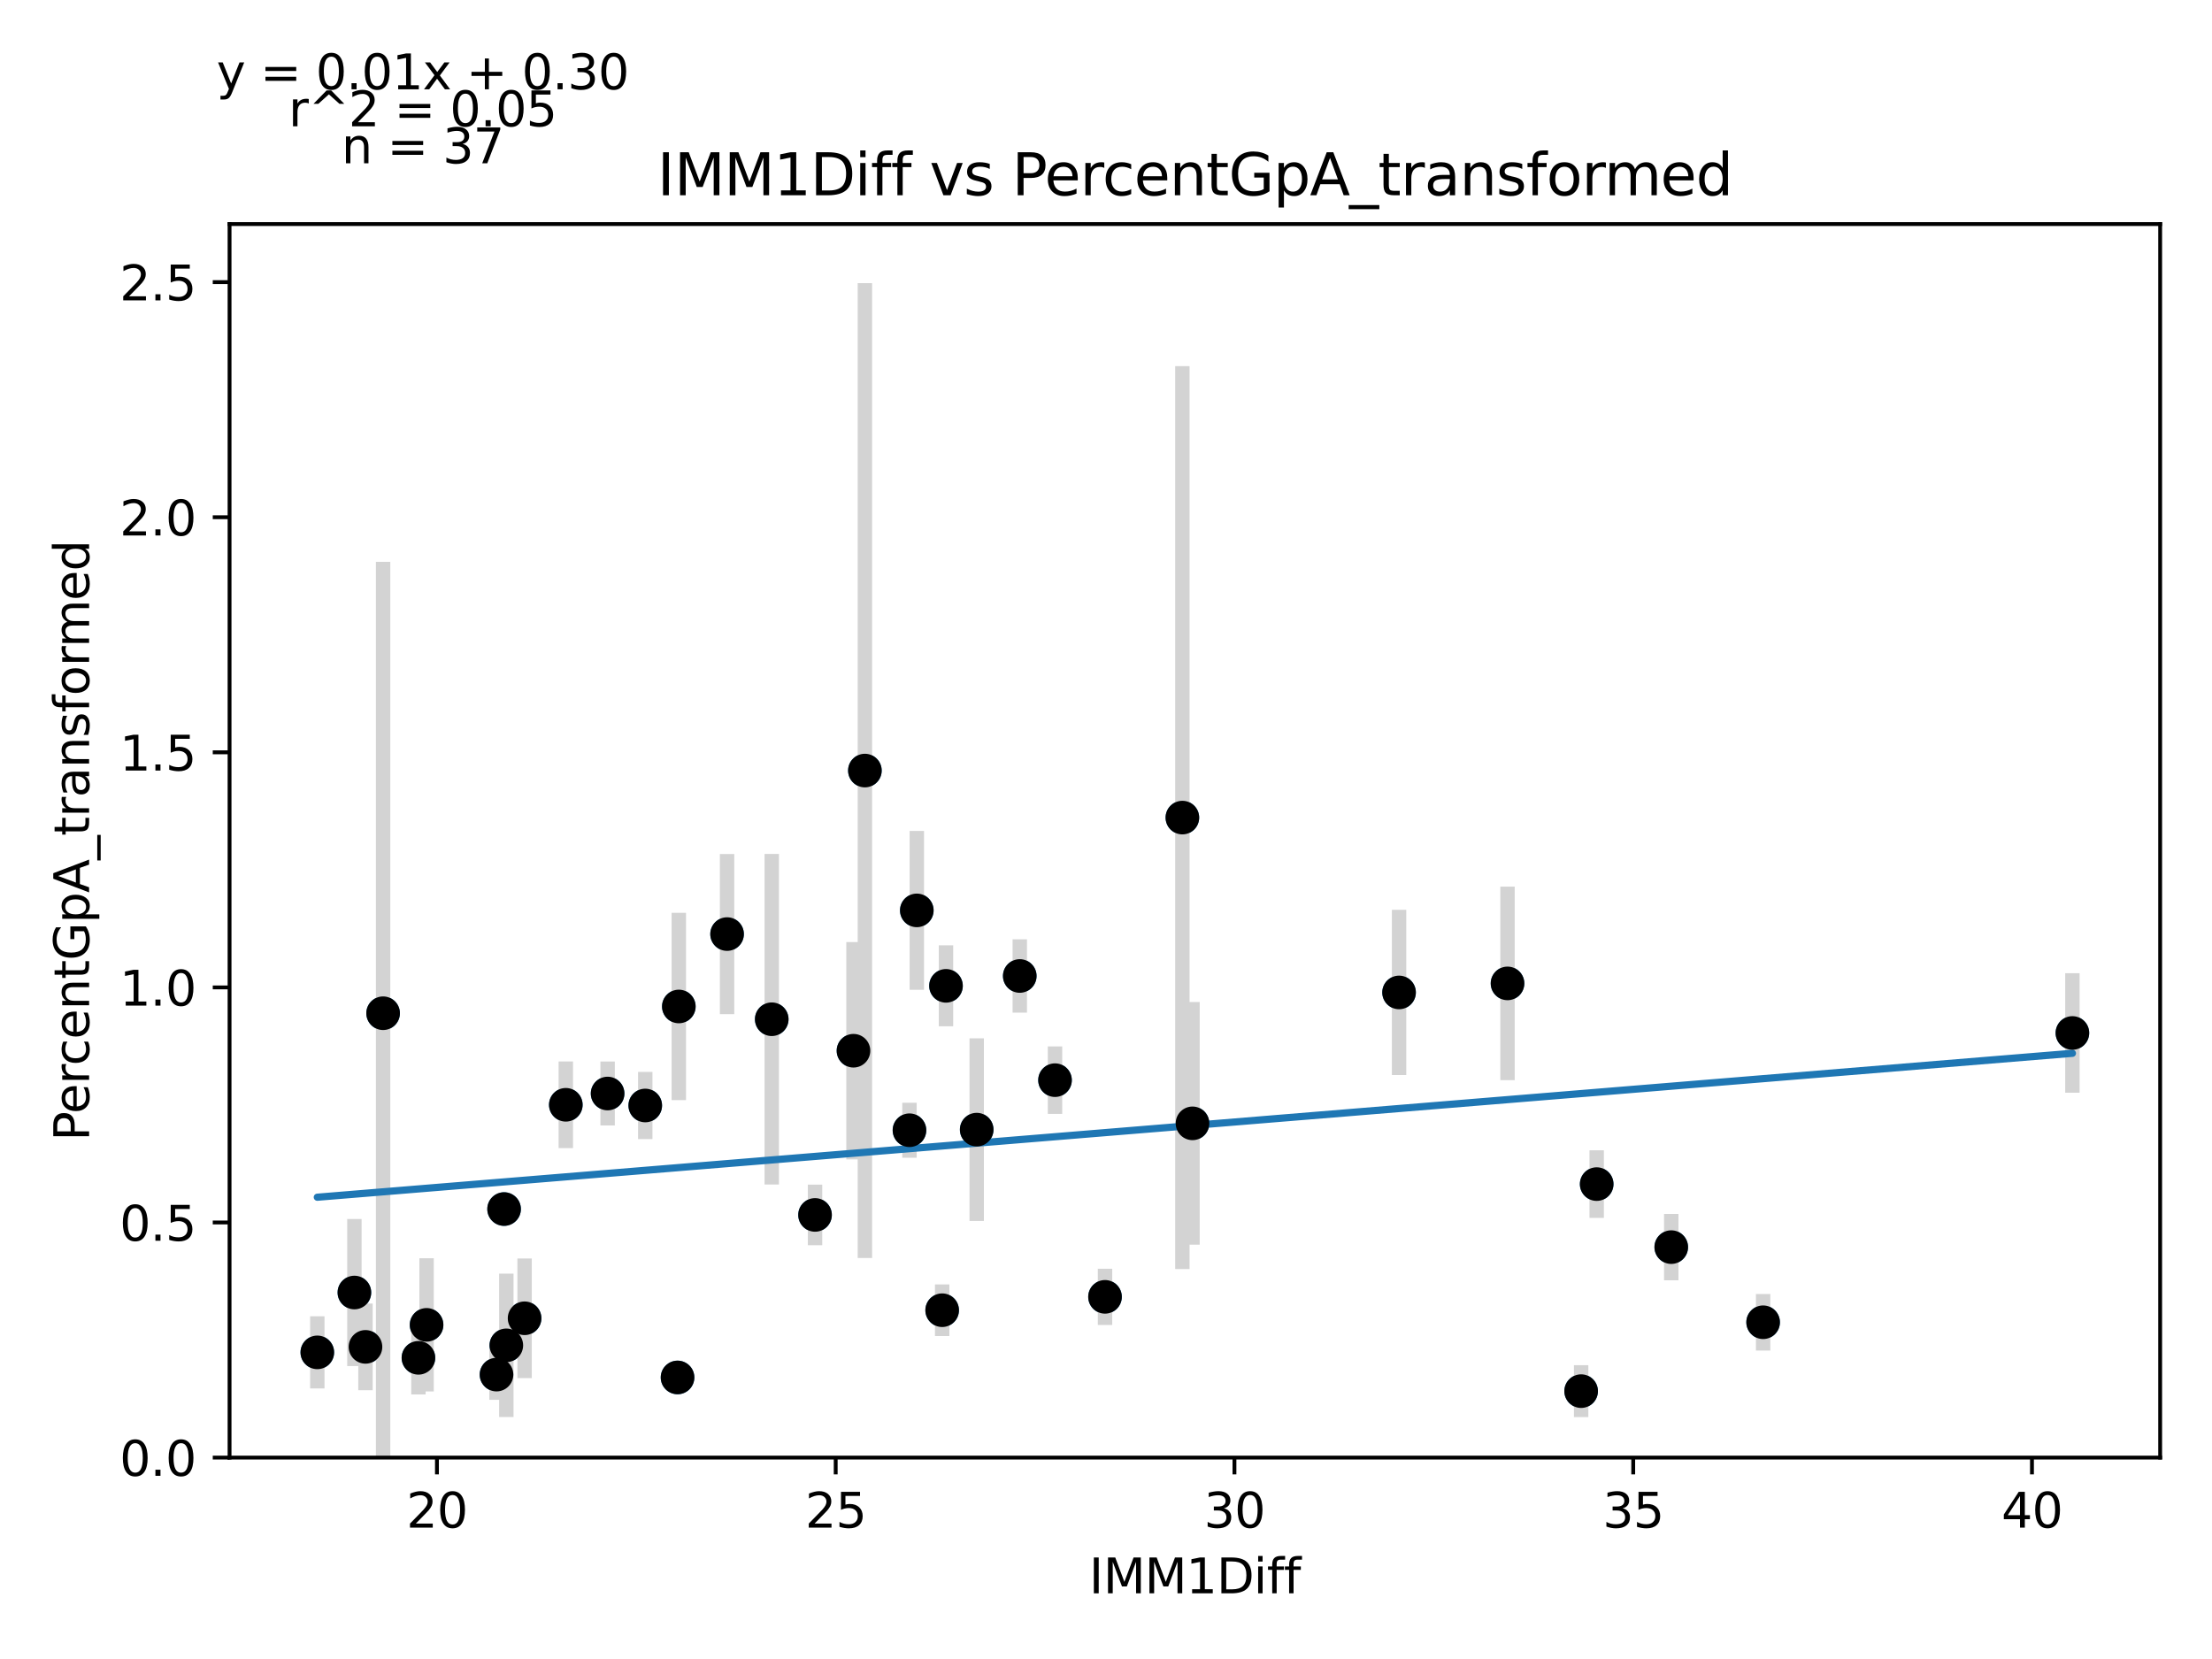 <?xml version="1.0" encoding="utf-8" standalone="no"?>
<!DOCTYPE svg PUBLIC "-//W3C//DTD SVG 1.1//EN"
  "http://www.w3.org/Graphics/SVG/1.1/DTD/svg11.dtd">
<svg xmlns:xlink="http://www.w3.org/1999/xlink" width="460.8pt" height="345.6pt" viewBox="0 0 460.8 345.6" xmlns="http://www.w3.org/2000/svg" version="1.1">
 <defs>
  <style type="text/css">*{stroke-linejoin: round; stroke-linecap: butt}</style>
 </defs>
 <g id="figure_1">
  <g id="patch_1">
   <path d="M 0 345.6 
L 460.8 345.6 
L 460.8 0 
L 0 0 
z
" style="fill: #ffffff"/>
  </g>
  <g id="axes_1">
   <g id="patch_2">
    <path d="M 47.821 303.64 
L 450 303.64 
L 450 46.676 
L 47.821 46.676 
z
" style="fill: #ffffff"/>
   </g>
   <g id="PathCollection_1">
    <defs>
     <path id="m884c572cc9" d="M 0 3 
C 0.796 3 1.559 2.684 2.121 2.121 
C 2.684 1.559 3 0.796 3 0 
C 3 -0.796 2.684 -1.559 2.121 -2.121 
C 1.559 -2.684 0.796 -3 0 -3 
C -0.796 -3 -1.559 -2.684 -2.121 -2.121 
C -2.684 -1.559 -3 -0.796 -3 0 
C -3 0.796 -2.684 1.559 -2.121 2.121 
C -1.559 2.684 -0.796 3 0 3 
z
" style="stroke: #1f77b4"/>
    </defs>
    <g clip-path="url(#p284234afa8)">
     <use xlink:href="#m884c572cc9" x="212.435" y="203.315" style="fill: #1f77b4; stroke: #1f77b4"/>
     <use xlink:href="#m884c572cc9" x="177.796" y="218.887" style="fill: #1f77b4; stroke: #1f77b4"/>
     <use xlink:href="#m884c572cc9" x="141.412" y="209.668" style="fill: #1f77b4; stroke: #1f77b4"/>
     <use xlink:href="#m884c572cc9" x="73.827" y="269.255" style="fill: #1f77b4; stroke: #1f77b4"/>
     <use xlink:href="#m884c572cc9" x="160.767" y="212.327" style="fill: #1f77b4; stroke: #1f77b4"/>
     <use xlink:href="#m884c572cc9" x="151.463" y="194.586" style="fill: #1f77b4; stroke: #1f77b4"/>
     <use xlink:href="#m884c572cc9" x="332.619" y="246.67" style="fill: #1f77b4; stroke: #1f77b4"/>
     <use xlink:href="#m884c572cc9" x="79.808" y="211.074" style="fill: #1f77b4; stroke: #1f77b4"/>
     <use xlink:href="#m884c572cc9" x="367.291" y="275.45" style="fill: #1f77b4; stroke: #1f77b4"/>
     <use xlink:href="#m884c572cc9" x="87.168" y="282.86" style="fill: #1f77b4; stroke: #1f77b4"/>
     <use xlink:href="#m884c572cc9" x="230.195" y="270.156" style="fill: #1f77b4; stroke: #1f77b4"/>
     <use xlink:href="#m884c572cc9" x="169.788" y="253.091" style="fill: #1f77b4; stroke: #1f77b4"/>
     <use xlink:href="#m884c572cc9" x="180.172" y="160.523" style="fill: #1f77b4; stroke: #1f77b4"/>
     <use xlink:href="#m884c572cc9" x="203.464" y="235.323" style="fill: #1f77b4; stroke: #1f77b4"/>
     <use xlink:href="#m884c572cc9" x="246.311" y="170.32" style="fill: #1f77b4; stroke: #1f77b4"/>
     <use xlink:href="#m884c572cc9" x="76.137" y="280.577" style="fill: #1f77b4; stroke: #1f77b4"/>
     <use xlink:href="#m884c572cc9" x="117.87" y="230.148" style="fill: #1f77b4; stroke: #1f77b4"/>
     <use xlink:href="#m884c572cc9" x="314.045" y="204.86" style="fill: #1f77b4; stroke: #1f77b4"/>
     <use xlink:href="#m884c572cc9" x="189.459" y="235.449" style="fill: #1f77b4; stroke: #1f77b4"/>
     <use xlink:href="#m884c572cc9" x="88.863" y="275.991" style="fill: #1f77b4; stroke: #1f77b4"/>
     <use xlink:href="#m884c572cc9" x="248.421" y="234.013" style="fill: #1f77b4; stroke: #1f77b4"/>
     <use xlink:href="#m884c572cc9" x="329.379" y="289.8" style="fill: #1f77b4; stroke: #1f77b4"/>
     <use xlink:href="#m884c572cc9" x="66.102" y="281.723" style="fill: #1f77b4; stroke: #1f77b4"/>
     <use xlink:href="#m884c572cc9" x="126.576" y="227.8" style="fill: #1f77b4; stroke: #1f77b4"/>
     <use xlink:href="#m884c572cc9" x="219.779" y="225.018" style="fill: #1f77b4; stroke: #1f77b4"/>
     <use xlink:href="#m884c572cc9" x="109.281" y="274.621" style="fill: #1f77b4; stroke: #1f77b4"/>
     <use xlink:href="#m884c572cc9" x="105.011" y="251.868" style="fill: #1f77b4; stroke: #1f77b4"/>
     <use xlink:href="#m884c572cc9" x="196.27" y="272.943" style="fill: #1f77b4; stroke: #1f77b4"/>
     <use xlink:href="#m884c572cc9" x="291.45" y="206.743" style="fill: #1f77b4; stroke: #1f77b4"/>
     <use xlink:href="#m884c572cc9" x="431.719" y="215.186" style="fill: #1f77b4; stroke: #1f77b4"/>
     <use xlink:href="#m884c572cc9" x="197.068" y="205.369" style="fill: #1f77b4; stroke: #1f77b4"/>
     <use xlink:href="#m884c572cc9" x="105.477" y="280.258" style="fill: #1f77b4; stroke: #1f77b4"/>
     <use xlink:href="#m884c572cc9" x="134.418" y="230.295" style="fill: #1f77b4; stroke: #1f77b4"/>
     <use xlink:href="#m884c572cc9" x="348.152" y="259.798" style="fill: #1f77b4; stroke: #1f77b4"/>
     <use xlink:href="#m884c572cc9" x="103.433" y="286.353" style="fill: #1f77b4; stroke: #1f77b4"/>
     <use xlink:href="#m884c572cc9" x="141.146" y="286.948" style="fill: #1f77b4; stroke: #1f77b4"/>
     <use xlink:href="#m884c572cc9" x="190.987" y="189.651" style="fill: #1f77b4; stroke: #1f77b4"/>
    </g>
   </g>
   <g id="matplotlib.axis_1">
    <g id="xtick_1">
     <g id="line2d_1">
      <defs>
       <path id="m3243b16b0e" d="M 0 0 
L 0 3.5 
" style="stroke: #000000; stroke-width: 0.8"/>
      </defs>
      <g>
       <use xlink:href="#m3243b16b0e" x="91.023" y="303.64" style="stroke: #000000; stroke-width: 0.8"/>
      </g>
     </g>
     <g id="text_1">
      <!-- 20 -->
      <g transform="translate(84.66 318.238)scale(0.1 -0.1)">
       <defs>
        <path id="DejaVuSans-32" d="M 1228 531 
L 3431 531 
L 3431 0 
L 469 0 
L 469 531 
Q 828 903 1448 1529 
Q 2069 2156 2228 2338 
Q 2531 2678 2651 2914 
Q 2772 3150 2772 3378 
Q 2772 3750 2511 3984 
Q 2250 4219 1831 4219 
Q 1534 4219 1204 4116 
Q 875 4013 500 3803 
L 500 4441 
Q 881 4594 1212 4672 
Q 1544 4750 1819 4750 
Q 2544 4750 2975 4387 
Q 3406 4025 3406 3419 
Q 3406 3131 3298 2873 
Q 3191 2616 2906 2266 
Q 2828 2175 2409 1742 
Q 1991 1309 1228 531 
z
" transform="scale(0.016)"/>
        <path id="DejaVuSans-30" d="M 2034 4250 
Q 1547 4250 1301 3770 
Q 1056 3291 1056 2328 
Q 1056 1369 1301 889 
Q 1547 409 2034 409 
Q 2525 409 2770 889 
Q 3016 1369 3016 2328 
Q 3016 3291 2770 3770 
Q 2525 4250 2034 4250 
z
M 2034 4750 
Q 2819 4750 3233 4129 
Q 3647 3509 3647 2328 
Q 3647 1150 3233 529 
Q 2819 -91 2034 -91 
Q 1250 -91 836 529 
Q 422 1150 422 2328 
Q 422 3509 836 4129 
Q 1250 4750 2034 4750 
z
" transform="scale(0.016)"/>
       </defs>
       <use xlink:href="#DejaVuSans-32"/>
       <use xlink:href="#DejaVuSans-30" x="63.623"/>
      </g>
     </g>
    </g>
    <g id="xtick_2">
     <g id="line2d_2">
      <g>
       <use xlink:href="#m3243b16b0e" x="174.091" y="303.64" style="stroke: #000000; stroke-width: 0.8"/>
      </g>
     </g>
     <g id="text_2">
      <!-- 25 -->
      <g transform="translate(167.728 318.238)scale(0.1 -0.1)">
       <defs>
        <path id="DejaVuSans-35" d="M 691 4666 
L 3169 4666 
L 3169 4134 
L 1269 4134 
L 1269 2991 
Q 1406 3038 1543 3061 
Q 1681 3084 1819 3084 
Q 2600 3084 3056 2656 
Q 3513 2228 3513 1497 
Q 3513 744 3044 326 
Q 2575 -91 1722 -91 
Q 1428 -91 1123 -41 
Q 819 9 494 109 
L 494 744 
Q 775 591 1075 516 
Q 1375 441 1709 441 
Q 2250 441 2565 725 
Q 2881 1009 2881 1497 
Q 2881 1984 2565 2268 
Q 2250 2553 1709 2553 
Q 1456 2553 1204 2497 
Q 953 2441 691 2322 
L 691 4666 
z
" transform="scale(0.016)"/>
       </defs>
       <use xlink:href="#DejaVuSans-32"/>
       <use xlink:href="#DejaVuSans-35" x="63.623"/>
      </g>
     </g>
    </g>
    <g id="xtick_3">
     <g id="line2d_3">
      <g>
       <use xlink:href="#m3243b16b0e" x="257.159" y="303.64" style="stroke: #000000; stroke-width: 0.8"/>
      </g>
     </g>
     <g id="text_3">
      <!-- 30 -->
      <g transform="translate(250.797 318.238)scale(0.1 -0.1)">
       <defs>
        <path id="DejaVuSans-33" d="M 2597 2516 
Q 3050 2419 3304 2112 
Q 3559 1806 3559 1356 
Q 3559 666 3084 287 
Q 2609 -91 1734 -91 
Q 1441 -91 1130 -33 
Q 819 25 488 141 
L 488 750 
Q 750 597 1062 519 
Q 1375 441 1716 441 
Q 2309 441 2620 675 
Q 2931 909 2931 1356 
Q 2931 1769 2642 2001 
Q 2353 2234 1838 2234 
L 1294 2234 
L 1294 2753 
L 1863 2753 
Q 2328 2753 2575 2939 
Q 2822 3125 2822 3475 
Q 2822 3834 2567 4026 
Q 2313 4219 1838 4219 
Q 1578 4219 1281 4162 
Q 984 4106 628 3988 
L 628 4550 
Q 988 4650 1302 4700 
Q 1616 4750 1894 4750 
Q 2613 4750 3031 4423 
Q 3450 4097 3450 3541 
Q 3450 3153 3228 2886 
Q 3006 2619 2597 2516 
z
" transform="scale(0.016)"/>
       </defs>
       <use xlink:href="#DejaVuSans-33"/>
       <use xlink:href="#DejaVuSans-30" x="63.623"/>
      </g>
     </g>
    </g>
    <g id="xtick_4">
     <g id="line2d_4">
      <g>
       <use xlink:href="#m3243b16b0e" x="340.228" y="303.64" style="stroke: #000000; stroke-width: 0.8"/>
      </g>
     </g>
     <g id="text_4">
      <!-- 35 -->
      <g transform="translate(333.865 318.238)scale(0.1 -0.1)">
       <use xlink:href="#DejaVuSans-33"/>
       <use xlink:href="#DejaVuSans-35" x="63.623"/>
      </g>
     </g>
    </g>
    <g id="xtick_5">
     <g id="line2d_5">
      <g>
       <use xlink:href="#m3243b16b0e" x="423.296" y="303.64" style="stroke: #000000; stroke-width: 0.8"/>
      </g>
     </g>
     <g id="text_5">
      <!-- 40 -->
      <g transform="translate(416.934 318.238)scale(0.1 -0.1)">
       <defs>
        <path id="DejaVuSans-34" d="M 2419 4116 
L 825 1625 
L 2419 1625 
L 2419 4116 
z
M 2253 4666 
L 3047 4666 
L 3047 1625 
L 3713 1625 
L 3713 1100 
L 3047 1100 
L 3047 0 
L 2419 0 
L 2419 1100 
L 313 1100 
L 313 1709 
L 2253 4666 
z
" transform="scale(0.016)"/>
       </defs>
       <use xlink:href="#DejaVuSans-34"/>
       <use xlink:href="#DejaVuSans-30" x="63.623"/>
      </g>
     </g>
    </g>
    <g id="text_6">
     <!-- IMM1Diff -->
     <g transform="translate(226.867 331.917)scale(0.1 -0.1)">
      <defs>
       <path id="DejaVuSans-49" d="M 628 4666 
L 1259 4666 
L 1259 0 
L 628 0 
L 628 4666 
z
" transform="scale(0.016)"/>
       <path id="DejaVuSans-4d" d="M 628 4666 
L 1569 4666 
L 2759 1491 
L 3956 4666 
L 4897 4666 
L 4897 0 
L 4281 0 
L 4281 4097 
L 3078 897 
L 2444 897 
L 1241 4097 
L 1241 0 
L 628 0 
L 628 4666 
z
" transform="scale(0.016)"/>
       <path id="DejaVuSans-31" d="M 794 531 
L 1825 531 
L 1825 4091 
L 703 3866 
L 703 4441 
L 1819 4666 
L 2450 4666 
L 2450 531 
L 3481 531 
L 3481 0 
L 794 0 
L 794 531 
z
" transform="scale(0.016)"/>
       <path id="DejaVuSans-44" d="M 1259 4147 
L 1259 519 
L 2022 519 
Q 2988 519 3436 956 
Q 3884 1394 3884 2338 
Q 3884 3275 3436 3711 
Q 2988 4147 2022 4147 
L 1259 4147 
z
M 628 4666 
L 1925 4666 
Q 3281 4666 3915 4102 
Q 4550 3538 4550 2338 
Q 4550 1131 3912 565 
Q 3275 0 1925 0 
L 628 0 
L 628 4666 
z
" transform="scale(0.016)"/>
       <path id="DejaVuSans-69" d="M 603 3500 
L 1178 3500 
L 1178 0 
L 603 0 
L 603 3500 
z
M 603 4863 
L 1178 4863 
L 1178 4134 
L 603 4134 
L 603 4863 
z
" transform="scale(0.016)"/>
       <path id="DejaVuSans-66" d="M 2375 4863 
L 2375 4384 
L 1825 4384 
Q 1516 4384 1395 4259 
Q 1275 4134 1275 3809 
L 1275 3500 
L 2222 3500 
L 2222 3053 
L 1275 3053 
L 1275 0 
L 697 0 
L 697 3053 
L 147 3053 
L 147 3500 
L 697 3500 
L 697 3744 
Q 697 4328 969 4595 
Q 1241 4863 1831 4863 
L 2375 4863 
z
" transform="scale(0.016)"/>
      </defs>
      <use xlink:href="#DejaVuSans-49"/>
      <use xlink:href="#DejaVuSans-4d" x="29.492"/>
      <use xlink:href="#DejaVuSans-4d" x="115.771"/>
      <use xlink:href="#DejaVuSans-31" x="202.051"/>
      <use xlink:href="#DejaVuSans-44" x="265.674"/>
      <use xlink:href="#DejaVuSans-69" x="342.676"/>
      <use xlink:href="#DejaVuSans-66" x="370.459"/>
      <use xlink:href="#DejaVuSans-66" x="405.664"/>
     </g>
    </g>
   </g>
   <g id="matplotlib.axis_2">
    <g id="ytick_1">
     <g id="line2d_6">
      <defs>
       <path id="m146919f308" d="M 0 0 
L -3.5 0 
" style="stroke: #000000; stroke-width: 0.8"/>
      </defs>
      <g>
       <use xlink:href="#m146919f308" x="47.821" y="303.64" style="stroke: #000000; stroke-width: 0.8"/>
      </g>
     </g>
     <g id="text_7">
      <!-- 0.0 -->
      <g transform="translate(24.918 307.439)scale(0.1 -0.1)">
       <defs>
        <path id="DejaVuSans-2e" d="M 684 794 
L 1344 794 
L 1344 0 
L 684 0 
L 684 794 
z
" transform="scale(0.016)"/>
       </defs>
       <use xlink:href="#DejaVuSans-30"/>
       <use xlink:href="#DejaVuSans-2e" x="63.623"/>
       <use xlink:href="#DejaVuSans-30" x="95.41"/>
      </g>
     </g>
    </g>
    <g id="ytick_2">
     <g id="line2d_7">
      <g>
       <use xlink:href="#m146919f308" x="47.821" y="254.667" style="stroke: #000000; stroke-width: 0.8"/>
      </g>
     </g>
     <g id="text_8">
      <!-- 0.5 -->
      <g transform="translate(24.918 258.466)scale(0.1 -0.1)">
       <use xlink:href="#DejaVuSans-30"/>
       <use xlink:href="#DejaVuSans-2e" x="63.623"/>
       <use xlink:href="#DejaVuSans-35" x="95.41"/>
      </g>
     </g>
    </g>
    <g id="ytick_3">
     <g id="line2d_8">
      <g>
       <use xlink:href="#m146919f308" x="47.821" y="205.693" style="stroke: #000000; stroke-width: 0.8"/>
      </g>
     </g>
     <g id="text_9">
      <!-- 1.0 -->
      <g transform="translate(24.918 209.492)scale(0.1 -0.1)">
       <use xlink:href="#DejaVuSans-31"/>
       <use xlink:href="#DejaVuSans-2e" x="63.623"/>
       <use xlink:href="#DejaVuSans-30" x="95.41"/>
      </g>
     </g>
    </g>
    <g id="ytick_4">
     <g id="line2d_9">
      <g>
       <use xlink:href="#m146919f308" x="47.821" y="156.72" style="stroke: #000000; stroke-width: 0.8"/>
      </g>
     </g>
     <g id="text_10">
      <!-- 1.5 -->
      <g transform="translate(24.918 160.519)scale(0.1 -0.1)">
       <use xlink:href="#DejaVuSans-31"/>
       <use xlink:href="#DejaVuSans-2e" x="63.623"/>
       <use xlink:href="#DejaVuSans-35" x="95.41"/>
      </g>
     </g>
    </g>
    <g id="ytick_5">
     <g id="line2d_10">
      <g>
       <use xlink:href="#m146919f308" x="47.821" y="107.747" style="stroke: #000000; stroke-width: 0.8"/>
      </g>
     </g>
     <g id="text_11">
      <!-- 2.0 -->
      <g transform="translate(24.918 111.546)scale(0.1 -0.1)">
       <use xlink:href="#DejaVuSans-32"/>
       <use xlink:href="#DejaVuSans-2e" x="63.623"/>
       <use xlink:href="#DejaVuSans-30" x="95.41"/>
      </g>
     </g>
    </g>
    <g id="ytick_6">
     <g id="line2d_11">
      <g>
       <use xlink:href="#m146919f308" x="47.821" y="58.773" style="stroke: #000000; stroke-width: 0.8"/>
      </g>
     </g>
     <g id="text_12">
      <!-- 2.5 -->
      <g transform="translate(24.918 62.572)scale(0.1 -0.1)">
       <use xlink:href="#DejaVuSans-32"/>
       <use xlink:href="#DejaVuSans-2e" x="63.623"/>
       <use xlink:href="#DejaVuSans-35" x="95.41"/>
      </g>
     </g>
    </g>
    <g id="text_13">
     <!-- PercentGpA_transformed -->
     <g transform="translate(18.56 237.696)rotate(-90)scale(0.1 -0.1)">
      <defs>
       <path id="DejaVuSans-50" d="M 1259 4147 
L 1259 2394 
L 2053 2394 
Q 2494 2394 2734 2622 
Q 2975 2850 2975 3272 
Q 2975 3691 2734 3919 
Q 2494 4147 2053 4147 
L 1259 4147 
z
M 628 4666 
L 2053 4666 
Q 2838 4666 3239 4311 
Q 3641 3956 3641 3272 
Q 3641 2581 3239 2228 
Q 2838 1875 2053 1875 
L 1259 1875 
L 1259 0 
L 628 0 
L 628 4666 
z
" transform="scale(0.016)"/>
       <path id="DejaVuSans-65" d="M 3597 1894 
L 3597 1613 
L 953 1613 
Q 991 1019 1311 708 
Q 1631 397 2203 397 
Q 2534 397 2845 478 
Q 3156 559 3463 722 
L 3463 178 
Q 3153 47 2828 -22 
Q 2503 -91 2169 -91 
Q 1331 -91 842 396 
Q 353 884 353 1716 
Q 353 2575 817 3079 
Q 1281 3584 2069 3584 
Q 2775 3584 3186 3129 
Q 3597 2675 3597 1894 
z
M 3022 2063 
Q 3016 2534 2758 2815 
Q 2500 3097 2075 3097 
Q 1594 3097 1305 2825 
Q 1016 2553 972 2059 
L 3022 2063 
z
" transform="scale(0.016)"/>
       <path id="DejaVuSans-72" d="M 2631 2963 
Q 2534 3019 2420 3045 
Q 2306 3072 2169 3072 
Q 1681 3072 1420 2755 
Q 1159 2438 1159 1844 
L 1159 0 
L 581 0 
L 581 3500 
L 1159 3500 
L 1159 2956 
Q 1341 3275 1631 3429 
Q 1922 3584 2338 3584 
Q 2397 3584 2469 3576 
Q 2541 3569 2628 3553 
L 2631 2963 
z
" transform="scale(0.016)"/>
       <path id="DejaVuSans-63" d="M 3122 3366 
L 3122 2828 
Q 2878 2963 2633 3030 
Q 2388 3097 2138 3097 
Q 1578 3097 1268 2742 
Q 959 2388 959 1747 
Q 959 1106 1268 751 
Q 1578 397 2138 397 
Q 2388 397 2633 464 
Q 2878 531 3122 666 
L 3122 134 
Q 2881 22 2623 -34 
Q 2366 -91 2075 -91 
Q 1284 -91 818 406 
Q 353 903 353 1747 
Q 353 2603 823 3093 
Q 1294 3584 2113 3584 
Q 2378 3584 2631 3529 
Q 2884 3475 3122 3366 
z
" transform="scale(0.016)"/>
       <path id="DejaVuSans-6e" d="M 3513 2113 
L 3513 0 
L 2938 0 
L 2938 2094 
Q 2938 2591 2744 2837 
Q 2550 3084 2163 3084 
Q 1697 3084 1428 2787 
Q 1159 2491 1159 1978 
L 1159 0 
L 581 0 
L 581 3500 
L 1159 3500 
L 1159 2956 
Q 1366 3272 1645 3428 
Q 1925 3584 2291 3584 
Q 2894 3584 3203 3211 
Q 3513 2838 3513 2113 
z
" transform="scale(0.016)"/>
       <path id="DejaVuSans-74" d="M 1172 4494 
L 1172 3500 
L 2356 3500 
L 2356 3053 
L 1172 3053 
L 1172 1153 
Q 1172 725 1289 603 
Q 1406 481 1766 481 
L 2356 481 
L 2356 0 
L 1766 0 
Q 1100 0 847 248 
Q 594 497 594 1153 
L 594 3053 
L 172 3053 
L 172 3500 
L 594 3500 
L 594 4494 
L 1172 4494 
z
" transform="scale(0.016)"/>
       <path id="DejaVuSans-47" d="M 3809 666 
L 3809 1919 
L 2778 1919 
L 2778 2438 
L 4434 2438 
L 4434 434 
Q 4069 175 3628 42 
Q 3188 -91 2688 -91 
Q 1594 -91 976 548 
Q 359 1188 359 2328 
Q 359 3472 976 4111 
Q 1594 4750 2688 4750 
Q 3144 4750 3555 4637 
Q 3966 4525 4313 4306 
L 4313 3634 
Q 3963 3931 3569 4081 
Q 3175 4231 2741 4231 
Q 1884 4231 1454 3753 
Q 1025 3275 1025 2328 
Q 1025 1384 1454 906 
Q 1884 428 2741 428 
Q 3075 428 3337 486 
Q 3600 544 3809 666 
z
" transform="scale(0.016)"/>
       <path id="DejaVuSans-70" d="M 1159 525 
L 1159 -1331 
L 581 -1331 
L 581 3500 
L 1159 3500 
L 1159 2969 
Q 1341 3281 1617 3432 
Q 1894 3584 2278 3584 
Q 2916 3584 3314 3078 
Q 3713 2572 3713 1747 
Q 3713 922 3314 415 
Q 2916 -91 2278 -91 
Q 1894 -91 1617 61 
Q 1341 213 1159 525 
z
M 3116 1747 
Q 3116 2381 2855 2742 
Q 2594 3103 2138 3103 
Q 1681 3103 1420 2742 
Q 1159 2381 1159 1747 
Q 1159 1113 1420 752 
Q 1681 391 2138 391 
Q 2594 391 2855 752 
Q 3116 1113 3116 1747 
z
" transform="scale(0.016)"/>
       <path id="DejaVuSans-41" d="M 2188 4044 
L 1331 1722 
L 3047 1722 
L 2188 4044 
z
M 1831 4666 
L 2547 4666 
L 4325 0 
L 3669 0 
L 3244 1197 
L 1141 1197 
L 716 0 
L 50 0 
L 1831 4666 
z
" transform="scale(0.016)"/>
       <path id="DejaVuSans-5f" d="M 3263 -1063 
L 3263 -1509 
L -63 -1509 
L -63 -1063 
L 3263 -1063 
z
" transform="scale(0.016)"/>
       <path id="DejaVuSans-61" d="M 2194 1759 
Q 1497 1759 1228 1600 
Q 959 1441 959 1056 
Q 959 750 1161 570 
Q 1363 391 1709 391 
Q 2188 391 2477 730 
Q 2766 1069 2766 1631 
L 2766 1759 
L 2194 1759 
z
M 3341 1997 
L 3341 0 
L 2766 0 
L 2766 531 
Q 2569 213 2275 61 
Q 1981 -91 1556 -91 
Q 1019 -91 701 211 
Q 384 513 384 1019 
Q 384 1609 779 1909 
Q 1175 2209 1959 2209 
L 2766 2209 
L 2766 2266 
Q 2766 2663 2505 2880 
Q 2244 3097 1772 3097 
Q 1472 3097 1187 3025 
Q 903 2953 641 2809 
L 641 3341 
Q 956 3463 1253 3523 
Q 1550 3584 1831 3584 
Q 2591 3584 2966 3190 
Q 3341 2797 3341 1997 
z
" transform="scale(0.016)"/>
       <path id="DejaVuSans-73" d="M 2834 3397 
L 2834 2853 
Q 2591 2978 2328 3040 
Q 2066 3103 1784 3103 
Q 1356 3103 1142 2972 
Q 928 2841 928 2578 
Q 928 2378 1081 2264 
Q 1234 2150 1697 2047 
L 1894 2003 
Q 2506 1872 2764 1633 
Q 3022 1394 3022 966 
Q 3022 478 2636 193 
Q 2250 -91 1575 -91 
Q 1294 -91 989 -36 
Q 684 19 347 128 
L 347 722 
Q 666 556 975 473 
Q 1284 391 1588 391 
Q 1994 391 2212 530 
Q 2431 669 2431 922 
Q 2431 1156 2273 1281 
Q 2116 1406 1581 1522 
L 1381 1569 
Q 847 1681 609 1914 
Q 372 2147 372 2553 
Q 372 3047 722 3315 
Q 1072 3584 1716 3584 
Q 2034 3584 2315 3537 
Q 2597 3491 2834 3397 
z
" transform="scale(0.016)"/>
       <path id="DejaVuSans-6f" d="M 1959 3097 
Q 1497 3097 1228 2736 
Q 959 2375 959 1747 
Q 959 1119 1226 758 
Q 1494 397 1959 397 
Q 2419 397 2687 759 
Q 2956 1122 2956 1747 
Q 2956 2369 2687 2733 
Q 2419 3097 1959 3097 
z
M 1959 3584 
Q 2709 3584 3137 3096 
Q 3566 2609 3566 1747 
Q 3566 888 3137 398 
Q 2709 -91 1959 -91 
Q 1206 -91 779 398 
Q 353 888 353 1747 
Q 353 2609 779 3096 
Q 1206 3584 1959 3584 
z
" transform="scale(0.016)"/>
       <path id="DejaVuSans-6d" d="M 3328 2828 
Q 3544 3216 3844 3400 
Q 4144 3584 4550 3584 
Q 5097 3584 5394 3201 
Q 5691 2819 5691 2113 
L 5691 0 
L 5113 0 
L 5113 2094 
Q 5113 2597 4934 2840 
Q 4756 3084 4391 3084 
Q 3944 3084 3684 2787 
Q 3425 2491 3425 1978 
L 3425 0 
L 2847 0 
L 2847 2094 
Q 2847 2600 2669 2842 
Q 2491 3084 2119 3084 
Q 1678 3084 1418 2786 
Q 1159 2488 1159 1978 
L 1159 0 
L 581 0 
L 581 3500 
L 1159 3500 
L 1159 2956 
Q 1356 3278 1631 3431 
Q 1906 3584 2284 3584 
Q 2666 3584 2933 3390 
Q 3200 3197 3328 2828 
z
" transform="scale(0.016)"/>
       <path id="DejaVuSans-64" d="M 2906 2969 
L 2906 4863 
L 3481 4863 
L 3481 0 
L 2906 0 
L 2906 525 
Q 2725 213 2448 61 
Q 2172 -91 1784 -91 
Q 1150 -91 751 415 
Q 353 922 353 1747 
Q 353 2572 751 3078 
Q 1150 3584 1784 3584 
Q 2172 3584 2448 3432 
Q 2725 3281 2906 2969 
z
M 947 1747 
Q 947 1113 1208 752 
Q 1469 391 1925 391 
Q 2381 391 2643 752 
Q 2906 1113 2906 1747 
Q 2906 2381 2643 2742 
Q 2381 3103 1925 3103 
Q 1469 3103 1208 2742 
Q 947 2381 947 1747 
z
" transform="scale(0.016)"/>
      </defs>
      <use xlink:href="#DejaVuSans-50"/>
      <use xlink:href="#DejaVuSans-65" x="56.678"/>
      <use xlink:href="#DejaVuSans-72" x="118.201"/>
      <use xlink:href="#DejaVuSans-63" x="157.064"/>
      <use xlink:href="#DejaVuSans-65" x="212.045"/>
      <use xlink:href="#DejaVuSans-6e" x="273.568"/>
      <use xlink:href="#DejaVuSans-74" x="336.947"/>
      <use xlink:href="#DejaVuSans-47" x="376.156"/>
      <use xlink:href="#DejaVuSans-70" x="453.646"/>
      <use xlink:href="#DejaVuSans-41" x="517.123"/>
      <use xlink:href="#DejaVuSans-5f" x="585.531"/>
      <use xlink:href="#DejaVuSans-74" x="635.531"/>
      <use xlink:href="#DejaVuSans-72" x="674.74"/>
      <use xlink:href="#DejaVuSans-61" x="715.854"/>
      <use xlink:href="#DejaVuSans-6e" x="777.133"/>
      <use xlink:href="#DejaVuSans-73" x="840.512"/>
      <use xlink:href="#DejaVuSans-66" x="892.611"/>
      <use xlink:href="#DejaVuSans-6f" x="927.816"/>
      <use xlink:href="#DejaVuSans-72" x="988.998"/>
      <use xlink:href="#DejaVuSans-6d" x="1028.361"/>
      <use xlink:href="#DejaVuSans-65" x="1125.773"/>
      <use xlink:href="#DejaVuSans-64" x="1187.297"/>
     </g>
    </g>
   </g>
   <g id="LineCollection_1">
    <path d="M 212.435 210.95 
L 212.435 195.679 
" clip-path="url(#p284234afa8)" style="fill: none; stroke: #d3d3d3; stroke-width: 3"/>
    <path d="M 177.796 241.521 
L 177.796 196.254 
" clip-path="url(#p284234afa8)" style="fill: none; stroke: #d3d3d3; stroke-width: 3"/>
    <path d="M 141.412 229.175 
L 141.412 190.161 
" clip-path="url(#p284234afa8)" style="fill: none; stroke: #d3d3d3; stroke-width: 3"/>
    <path d="M 73.827 284.572 
L 73.827 253.938 
" clip-path="url(#p284234afa8)" style="fill: none; stroke: #d3d3d3; stroke-width: 3"/>
    <path d="M 160.767 246.76 
L 160.767 177.895 
" clip-path="url(#p284234afa8)" style="fill: none; stroke: #d3d3d3; stroke-width: 3"/>
    <path d="M 151.463 211.268 
L 151.463 177.904 
" clip-path="url(#p284234afa8)" style="fill: none; stroke: #d3d3d3; stroke-width: 3"/>
    <path d="M 332.619 253.71 
L 332.619 239.629 
" clip-path="url(#p284234afa8)" style="fill: none; stroke: #d3d3d3; stroke-width: 3"/>
    <path d="M 79.808 305.107 
L 79.808 117.041 
" clip-path="url(#p284234afa8)" style="fill: none; stroke: #d3d3d3; stroke-width: 3"/>
    <path d="M 367.291 281.342 
L 367.291 269.558 
" clip-path="url(#p284234afa8)" style="fill: none; stroke: #d3d3d3; stroke-width: 3"/>
    <path d="M 87.168 290.493 
L 87.168 275.227 
" clip-path="url(#p284234afa8)" style="fill: none; stroke: #d3d3d3; stroke-width: 3"/>
    <path d="M 230.195 276.011 
L 230.195 264.301 
" clip-path="url(#p284234afa8)" style="fill: none; stroke: #d3d3d3; stroke-width: 3"/>
    <path d="M 169.788 259.397 
L 169.788 246.786 
" clip-path="url(#p284234afa8)" style="fill: none; stroke: #d3d3d3; stroke-width: 3"/>
    <path d="M 180.172 262.064 
L 180.172 58.982 
" clip-path="url(#p284234afa8)" style="fill: none; stroke: #d3d3d3; stroke-width: 3"/>
    <path d="M 203.464 254.345 
L 203.464 216.301 
" clip-path="url(#p284234afa8)" style="fill: none; stroke: #d3d3d3; stroke-width: 3"/>
    <path d="M 246.311 264.363 
L 246.311 76.276 
" clip-path="url(#p284234afa8)" style="fill: none; stroke: #d3d3d3; stroke-width: 3"/>
    <path d="M 76.137 289.603 
L 76.137 271.551 
" clip-path="url(#p284234afa8)" style="fill: none; stroke: #d3d3d3; stroke-width: 3"/>
    <path d="M 117.87 239.178 
L 117.87 221.117 
" clip-path="url(#p284234afa8)" style="fill: none; stroke: #d3d3d3; stroke-width: 3"/>
    <path d="M 314.045 225.024 
L 314.045 184.696 
" clip-path="url(#p284234afa8)" style="fill: none; stroke: #d3d3d3; stroke-width: 3"/>
    <path d="M 189.459 241.174 
L 189.459 229.724 
" clip-path="url(#p284234afa8)" style="fill: none; stroke: #d3d3d3; stroke-width: 3"/>
    <path d="M 88.863 289.862 
L 88.863 262.12 
" clip-path="url(#p284234afa8)" style="fill: none; stroke: #d3d3d3; stroke-width: 3"/>
    <path d="M 248.421 259.291 
L 248.421 208.736 
" clip-path="url(#p284234afa8)" style="fill: none; stroke: #d3d3d3; stroke-width: 3"/>
    <path d="M 329.379 295.204 
L 329.379 284.397 
" clip-path="url(#p284234afa8)" style="fill: none; stroke: #d3d3d3; stroke-width: 3"/>
    <path d="M 66.102 289.235 
L 66.102 274.211 
" clip-path="url(#p284234afa8)" style="fill: none; stroke: #d3d3d3; stroke-width: 3"/>
    <path d="M 126.576 234.459 
L 126.576 221.14 
" clip-path="url(#p284234afa8)" style="fill: none; stroke: #d3d3d3; stroke-width: 3"/>
    <path d="M 219.779 232.052 
L 219.779 217.984 
" clip-path="url(#p284234afa8)" style="fill: none; stroke: #d3d3d3; stroke-width: 3"/>
    <path d="M 109.281 287.083 
L 109.281 262.159 
" clip-path="url(#p284234afa8)" style="fill: none; stroke: #d3d3d3; stroke-width: 3"/>
    <path d="M 105.011 255.154 
L 105.011 248.583 
" clip-path="url(#p284234afa8)" style="fill: none; stroke: #d3d3d3; stroke-width: 3"/>
    <path d="M 196.27 278.318 
L 196.27 267.569 
" clip-path="url(#p284234afa8)" style="fill: none; stroke: #d3d3d3; stroke-width: 3"/>
    <path d="M 291.45 223.95 
L 291.45 189.536 
" clip-path="url(#p284234afa8)" style="fill: none; stroke: #d3d3d3; stroke-width: 3"/>
    <path d="M 431.719 227.633 
L 431.719 202.739 
" clip-path="url(#p284234afa8)" style="fill: none; stroke: #d3d3d3; stroke-width: 3"/>
    <path d="M 197.068 213.805 
L 197.068 196.932 
" clip-path="url(#p284234afa8)" style="fill: none; stroke: #d3d3d3; stroke-width: 3"/>
    <path d="M 105.477 295.189 
L 105.477 265.326 
" clip-path="url(#p284234afa8)" style="fill: none; stroke: #d3d3d3; stroke-width: 3"/>
    <path d="M 134.418 237.289 
L 134.418 223.302 
" clip-path="url(#p284234afa8)" style="fill: none; stroke: #d3d3d3; stroke-width: 3"/>
    <path d="M 348.152 266.712 
L 348.152 252.884 
" clip-path="url(#p284234afa8)" style="fill: none; stroke: #d3d3d3; stroke-width: 3"/>
    <path d="M 103.433 291.612 
L 103.433 281.093 
" clip-path="url(#p284234afa8)" style="fill: none; stroke: #d3d3d3; stroke-width: 3"/>
    <path d="M 141.146 289.544 
L 141.146 284.352 
" clip-path="url(#p284234afa8)" style="fill: none; stroke: #d3d3d3; stroke-width: 3"/>
    <path d="M 190.987 206.196 
L 190.987 173.105 
" clip-path="url(#p284234afa8)" style="fill: none; stroke: #d3d3d3; stroke-width: 3"/>
   </g>
   <g id="line2d_12">
    <path d="M 212.435 237.403 
L 177.796 240.244 
L 141.412 243.227 
L 73.827 248.769 
L 160.767 241.64 
L 151.463 242.403 
L 332.619 227.549 
L 79.808 248.278 
L 367.291 224.706 
L 87.168 247.675 
L 230.195 235.947 
L 169.788 240.9 
L 180.172 240.049 
L 203.464 238.139 
L 246.311 234.626 
L 76.137 248.579 
L 117.87 245.157 
L 314.045 229.072 
L 189.459 239.287 
L 88.863 247.536 
L 248.421 234.453 
L 329.379 227.815 
L 66.102 249.402 
L 126.576 244.443 
L 219.779 236.801 
L 109.281 245.862 
L 105.011 246.212 
L 196.27 238.729 
L 291.45 230.925 
L 431.719 219.423 
L 197.068 238.664 
L 105.477 246.174 
L 134.418 243.801 
L 348.152 226.275 
L 103.433 246.341 
L 141.146 243.249 
L 190.987 239.162 
" clip-path="url(#p284234afa8)" style="fill: none; stroke: #1f77b4; stroke-width: 1.5; stroke-linecap: square"/>
   </g>
   <g id="line2d_13">
    <defs>
     <path id="m4a9dfd6a83" d="M 0 3 
C 0.796 3 1.559 2.684 2.121 2.121 
C 2.684 1.559 3 0.796 3 0 
C 3 -0.796 2.684 -1.559 2.121 -2.121 
C 1.559 -2.684 0.796 -3 0 -3 
C -0.796 -3 -1.559 -2.684 -2.121 -2.121 
C -2.684 -1.559 -3 -0.796 -3 0 
C -3 0.796 -2.684 1.559 -2.121 2.121 
C -1.559 2.684 -0.796 3 0 3 
z
" style="stroke: #000000"/>
    </defs>
    <g clip-path="url(#p284234afa8)">
     <use xlink:href="#m4a9dfd6a83" x="212.435" y="203.315" style="stroke: #000000"/>
     <use xlink:href="#m4a9dfd6a83" x="177.796" y="218.887" style="stroke: #000000"/>
     <use xlink:href="#m4a9dfd6a83" x="141.412" y="209.668" style="stroke: #000000"/>
     <use xlink:href="#m4a9dfd6a83" x="73.827" y="269.255" style="stroke: #000000"/>
     <use xlink:href="#m4a9dfd6a83" x="160.767" y="212.327" style="stroke: #000000"/>
     <use xlink:href="#m4a9dfd6a83" x="151.463" y="194.586" style="stroke: #000000"/>
     <use xlink:href="#m4a9dfd6a83" x="332.619" y="246.67" style="stroke: #000000"/>
     <use xlink:href="#m4a9dfd6a83" x="79.808" y="211.074" style="stroke: #000000"/>
     <use xlink:href="#m4a9dfd6a83" x="367.291" y="275.45" style="stroke: #000000"/>
     <use xlink:href="#m4a9dfd6a83" x="87.168" y="282.86" style="stroke: #000000"/>
     <use xlink:href="#m4a9dfd6a83" x="230.195" y="270.156" style="stroke: #000000"/>
     <use xlink:href="#m4a9dfd6a83" x="169.788" y="253.091" style="stroke: #000000"/>
     <use xlink:href="#m4a9dfd6a83" x="180.172" y="160.523" style="stroke: #000000"/>
     <use xlink:href="#m4a9dfd6a83" x="203.464" y="235.323" style="stroke: #000000"/>
     <use xlink:href="#m4a9dfd6a83" x="246.311" y="170.32" style="stroke: #000000"/>
     <use xlink:href="#m4a9dfd6a83" x="76.137" y="280.577" style="stroke: #000000"/>
     <use xlink:href="#m4a9dfd6a83" x="117.87" y="230.148" style="stroke: #000000"/>
     <use xlink:href="#m4a9dfd6a83" x="314.045" y="204.86" style="stroke: #000000"/>
     <use xlink:href="#m4a9dfd6a83" x="189.459" y="235.449" style="stroke: #000000"/>
     <use xlink:href="#m4a9dfd6a83" x="88.863" y="275.991" style="stroke: #000000"/>
     <use xlink:href="#m4a9dfd6a83" x="248.421" y="234.013" style="stroke: #000000"/>
     <use xlink:href="#m4a9dfd6a83" x="329.379" y="289.8" style="stroke: #000000"/>
     <use xlink:href="#m4a9dfd6a83" x="66.102" y="281.723" style="stroke: #000000"/>
     <use xlink:href="#m4a9dfd6a83" x="126.576" y="227.8" style="stroke: #000000"/>
     <use xlink:href="#m4a9dfd6a83" x="219.779" y="225.018" style="stroke: #000000"/>
     <use xlink:href="#m4a9dfd6a83" x="109.281" y="274.621" style="stroke: #000000"/>
     <use xlink:href="#m4a9dfd6a83" x="105.011" y="251.868" style="stroke: #000000"/>
     <use xlink:href="#m4a9dfd6a83" x="196.27" y="272.943" style="stroke: #000000"/>
     <use xlink:href="#m4a9dfd6a83" x="291.45" y="206.743" style="stroke: #000000"/>
     <use xlink:href="#m4a9dfd6a83" x="431.719" y="215.186" style="stroke: #000000"/>
     <use xlink:href="#m4a9dfd6a83" x="197.068" y="205.369" style="stroke: #000000"/>
     <use xlink:href="#m4a9dfd6a83" x="105.477" y="280.258" style="stroke: #000000"/>
     <use xlink:href="#m4a9dfd6a83" x="134.418" y="230.295" style="stroke: #000000"/>
     <use xlink:href="#m4a9dfd6a83" x="348.152" y="259.798" style="stroke: #000000"/>
     <use xlink:href="#m4a9dfd6a83" x="103.433" y="286.353" style="stroke: #000000"/>
     <use xlink:href="#m4a9dfd6a83" x="141.146" y="286.948" style="stroke: #000000"/>
     <use xlink:href="#m4a9dfd6a83" x="190.987" y="189.651" style="stroke: #000000"/>
    </g>
   </g>
   <g id="patch_3">
    <path d="M 47.821 303.64 
L 47.821 46.676 
" style="fill: none; stroke: #000000; stroke-width: 0.8; stroke-linejoin: miter; stroke-linecap: square"/>
   </g>
   <g id="patch_4">
    <path d="M 450 303.64 
L 450 46.676 
" style="fill: none; stroke: #000000; stroke-width: 0.8; stroke-linejoin: miter; stroke-linecap: square"/>
   </g>
   <g id="patch_5">
    <path d="M 47.821 303.64 
L 450 303.64 
" style="fill: none; stroke: #000000; stroke-width: 0.8; stroke-linejoin: miter; stroke-linecap: square"/>
   </g>
   <g id="patch_6">
    <path d="M 47.821 46.676 
L 450 46.676 
" style="fill: none; stroke: #000000; stroke-width: 0.8; stroke-linejoin: miter; stroke-linecap: square"/>
   </g>
   <g id="text_14">
    <!-- y = 0.01x + 0.30 -->
    <g transform="translate(45.119 18.6)scale(0.1 -0.1)">
     <defs>
      <path id="DejaVuSans-79" d="M 2059 -325 
Q 1816 -950 1584 -1140 
Q 1353 -1331 966 -1331 
L 506 -1331 
L 506 -850 
L 844 -850 
Q 1081 -850 1212 -737 
Q 1344 -625 1503 -206 
L 1606 56 
L 191 3500 
L 800 3500 
L 1894 763 
L 2988 3500 
L 3597 3500 
L 2059 -325 
z
" transform="scale(0.016)"/>
      <path id="DejaVuSans-20" transform="scale(0.016)"/>
      <path id="DejaVuSans-3d" d="M 678 2906 
L 4684 2906 
L 4684 2381 
L 678 2381 
L 678 2906 
z
M 678 1631 
L 4684 1631 
L 4684 1100 
L 678 1100 
L 678 1631 
z
" transform="scale(0.016)"/>
      <path id="DejaVuSans-78" d="M 3513 3500 
L 2247 1797 
L 3578 0 
L 2900 0 
L 1881 1375 
L 863 0 
L 184 0 
L 1544 1831 
L 300 3500 
L 978 3500 
L 1906 2253 
L 2834 3500 
L 3513 3500 
z
" transform="scale(0.016)"/>
      <path id="DejaVuSans-2b" d="M 2944 4013 
L 2944 2272 
L 4684 2272 
L 4684 1741 
L 2944 1741 
L 2944 0 
L 2419 0 
L 2419 1741 
L 678 1741 
L 678 2272 
L 2419 2272 
L 2419 4013 
L 2944 4013 
z
" transform="scale(0.016)"/>
     </defs>
     <use xlink:href="#DejaVuSans-79"/>
     <use xlink:href="#DejaVuSans-20" x="59.18"/>
     <use xlink:href="#DejaVuSans-3d" x="90.967"/>
     <use xlink:href="#DejaVuSans-20" x="174.756"/>
     <use xlink:href="#DejaVuSans-30" x="206.543"/>
     <use xlink:href="#DejaVuSans-2e" x="270.166"/>
     <use xlink:href="#DejaVuSans-30" x="301.953"/>
     <use xlink:href="#DejaVuSans-31" x="365.576"/>
     <use xlink:href="#DejaVuSans-78" x="429.199"/>
     <use xlink:href="#DejaVuSans-20" x="488.379"/>
     <use xlink:href="#DejaVuSans-2b" x="520.166"/>
     <use xlink:href="#DejaVuSans-20" x="603.955"/>
     <use xlink:href="#DejaVuSans-30" x="635.742"/>
     <use xlink:href="#DejaVuSans-2e" x="699.365"/>
     <use xlink:href="#DejaVuSans-33" x="731.152"/>
     <use xlink:href="#DejaVuSans-30" x="794.775"/>
    </g>
   </g>
   <g id="text_15">
    <!-- r^2 = 0.05 -->
    <g transform="translate(60.112 26.309)scale(0.1 -0.1)">
     <defs>
      <path id="DejaVuSans-5e" d="M 2988 4666 
L 4684 2925 
L 4056 2925 
L 2681 4159 
L 1306 2925 
L 678 2925 
L 2375 4666 
L 2988 4666 
z
" transform="scale(0.016)"/>
     </defs>
     <use xlink:href="#DejaVuSans-72"/>
     <use xlink:href="#DejaVuSans-5e" x="41.113"/>
     <use xlink:href="#DejaVuSans-32" x="124.902"/>
     <use xlink:href="#DejaVuSans-20" x="188.525"/>
     <use xlink:href="#DejaVuSans-3d" x="220.312"/>
     <use xlink:href="#DejaVuSans-20" x="304.102"/>
     <use xlink:href="#DejaVuSans-30" x="335.889"/>
     <use xlink:href="#DejaVuSans-2e" x="399.512"/>
     <use xlink:href="#DejaVuSans-30" x="431.299"/>
     <use xlink:href="#DejaVuSans-35" x="494.922"/>
    </g>
   </g>
   <g id="text_16">
    <!-- n = 37 -->
    <g transform="translate(71.14 34.017)scale(0.1 -0.1)">
     <defs>
      <path id="DejaVuSans-37" d="M 525 4666 
L 3525 4666 
L 3525 4397 
L 1831 0 
L 1172 0 
L 2766 4134 
L 525 4134 
L 525 4666 
z
" transform="scale(0.016)"/>
     </defs>
     <use xlink:href="#DejaVuSans-6e"/>
     <use xlink:href="#DejaVuSans-20" x="63.379"/>
     <use xlink:href="#DejaVuSans-3d" x="95.166"/>
     <use xlink:href="#DejaVuSans-20" x="178.955"/>
     <use xlink:href="#DejaVuSans-33" x="210.742"/>
     <use xlink:href="#DejaVuSans-37" x="274.365"/>
    </g>
   </g>
   <g id="text_17">
    <!-- IMM1Diff vs PercentGpA_transformed -->
    <g transform="translate(136.922 40.676)scale(0.12 -0.12)">
     <defs>
      <path id="DejaVuSans-76" d="M 191 3500 
L 800 3500 
L 1894 563 
L 2988 3500 
L 3597 3500 
L 2284 0 
L 1503 0 
L 191 3500 
z
" transform="scale(0.016)"/>
     </defs>
     <use xlink:href="#DejaVuSans-49"/>
     <use xlink:href="#DejaVuSans-4d" x="29.492"/>
     <use xlink:href="#DejaVuSans-4d" x="115.771"/>
     <use xlink:href="#DejaVuSans-31" x="202.051"/>
     <use xlink:href="#DejaVuSans-44" x="265.674"/>
     <use xlink:href="#DejaVuSans-69" x="342.676"/>
     <use xlink:href="#DejaVuSans-66" x="370.459"/>
     <use xlink:href="#DejaVuSans-66" x="405.664"/>
     <use xlink:href="#DejaVuSans-20" x="440.869"/>
     <use xlink:href="#DejaVuSans-76" x="472.656"/>
     <use xlink:href="#DejaVuSans-73" x="531.836"/>
     <use xlink:href="#DejaVuSans-20" x="583.936"/>
     <use xlink:href="#DejaVuSans-50" x="615.723"/>
     <use xlink:href="#DejaVuSans-65" x="672.4"/>
     <use xlink:href="#DejaVuSans-72" x="733.924"/>
     <use xlink:href="#DejaVuSans-63" x="772.787"/>
     <use xlink:href="#DejaVuSans-65" x="827.768"/>
     <use xlink:href="#DejaVuSans-6e" x="889.291"/>
     <use xlink:href="#DejaVuSans-74" x="952.67"/>
     <use xlink:href="#DejaVuSans-47" x="991.879"/>
     <use xlink:href="#DejaVuSans-70" x="1069.369"/>
     <use xlink:href="#DejaVuSans-41" x="1132.846"/>
     <use xlink:href="#DejaVuSans-5f" x="1201.254"/>
     <use xlink:href="#DejaVuSans-74" x="1251.254"/>
     <use xlink:href="#DejaVuSans-72" x="1290.463"/>
     <use xlink:href="#DejaVuSans-61" x="1331.576"/>
     <use xlink:href="#DejaVuSans-6e" x="1392.855"/>
     <use xlink:href="#DejaVuSans-73" x="1456.234"/>
     <use xlink:href="#DejaVuSans-66" x="1508.334"/>
     <use xlink:href="#DejaVuSans-6f" x="1543.539"/>
     <use xlink:href="#DejaVuSans-72" x="1604.721"/>
     <use xlink:href="#DejaVuSans-6d" x="1644.084"/>
     <use xlink:href="#DejaVuSans-65" x="1741.496"/>
     <use xlink:href="#DejaVuSans-64" x="1803.02"/>
    </g>
   </g>
  </g>
 </g>
 <defs>
  <clipPath id="p284234afa8">
   <rect x="47.821" y="46.676" width="402.179" height="256.964"/>
  </clipPath>
 </defs>
</svg>
